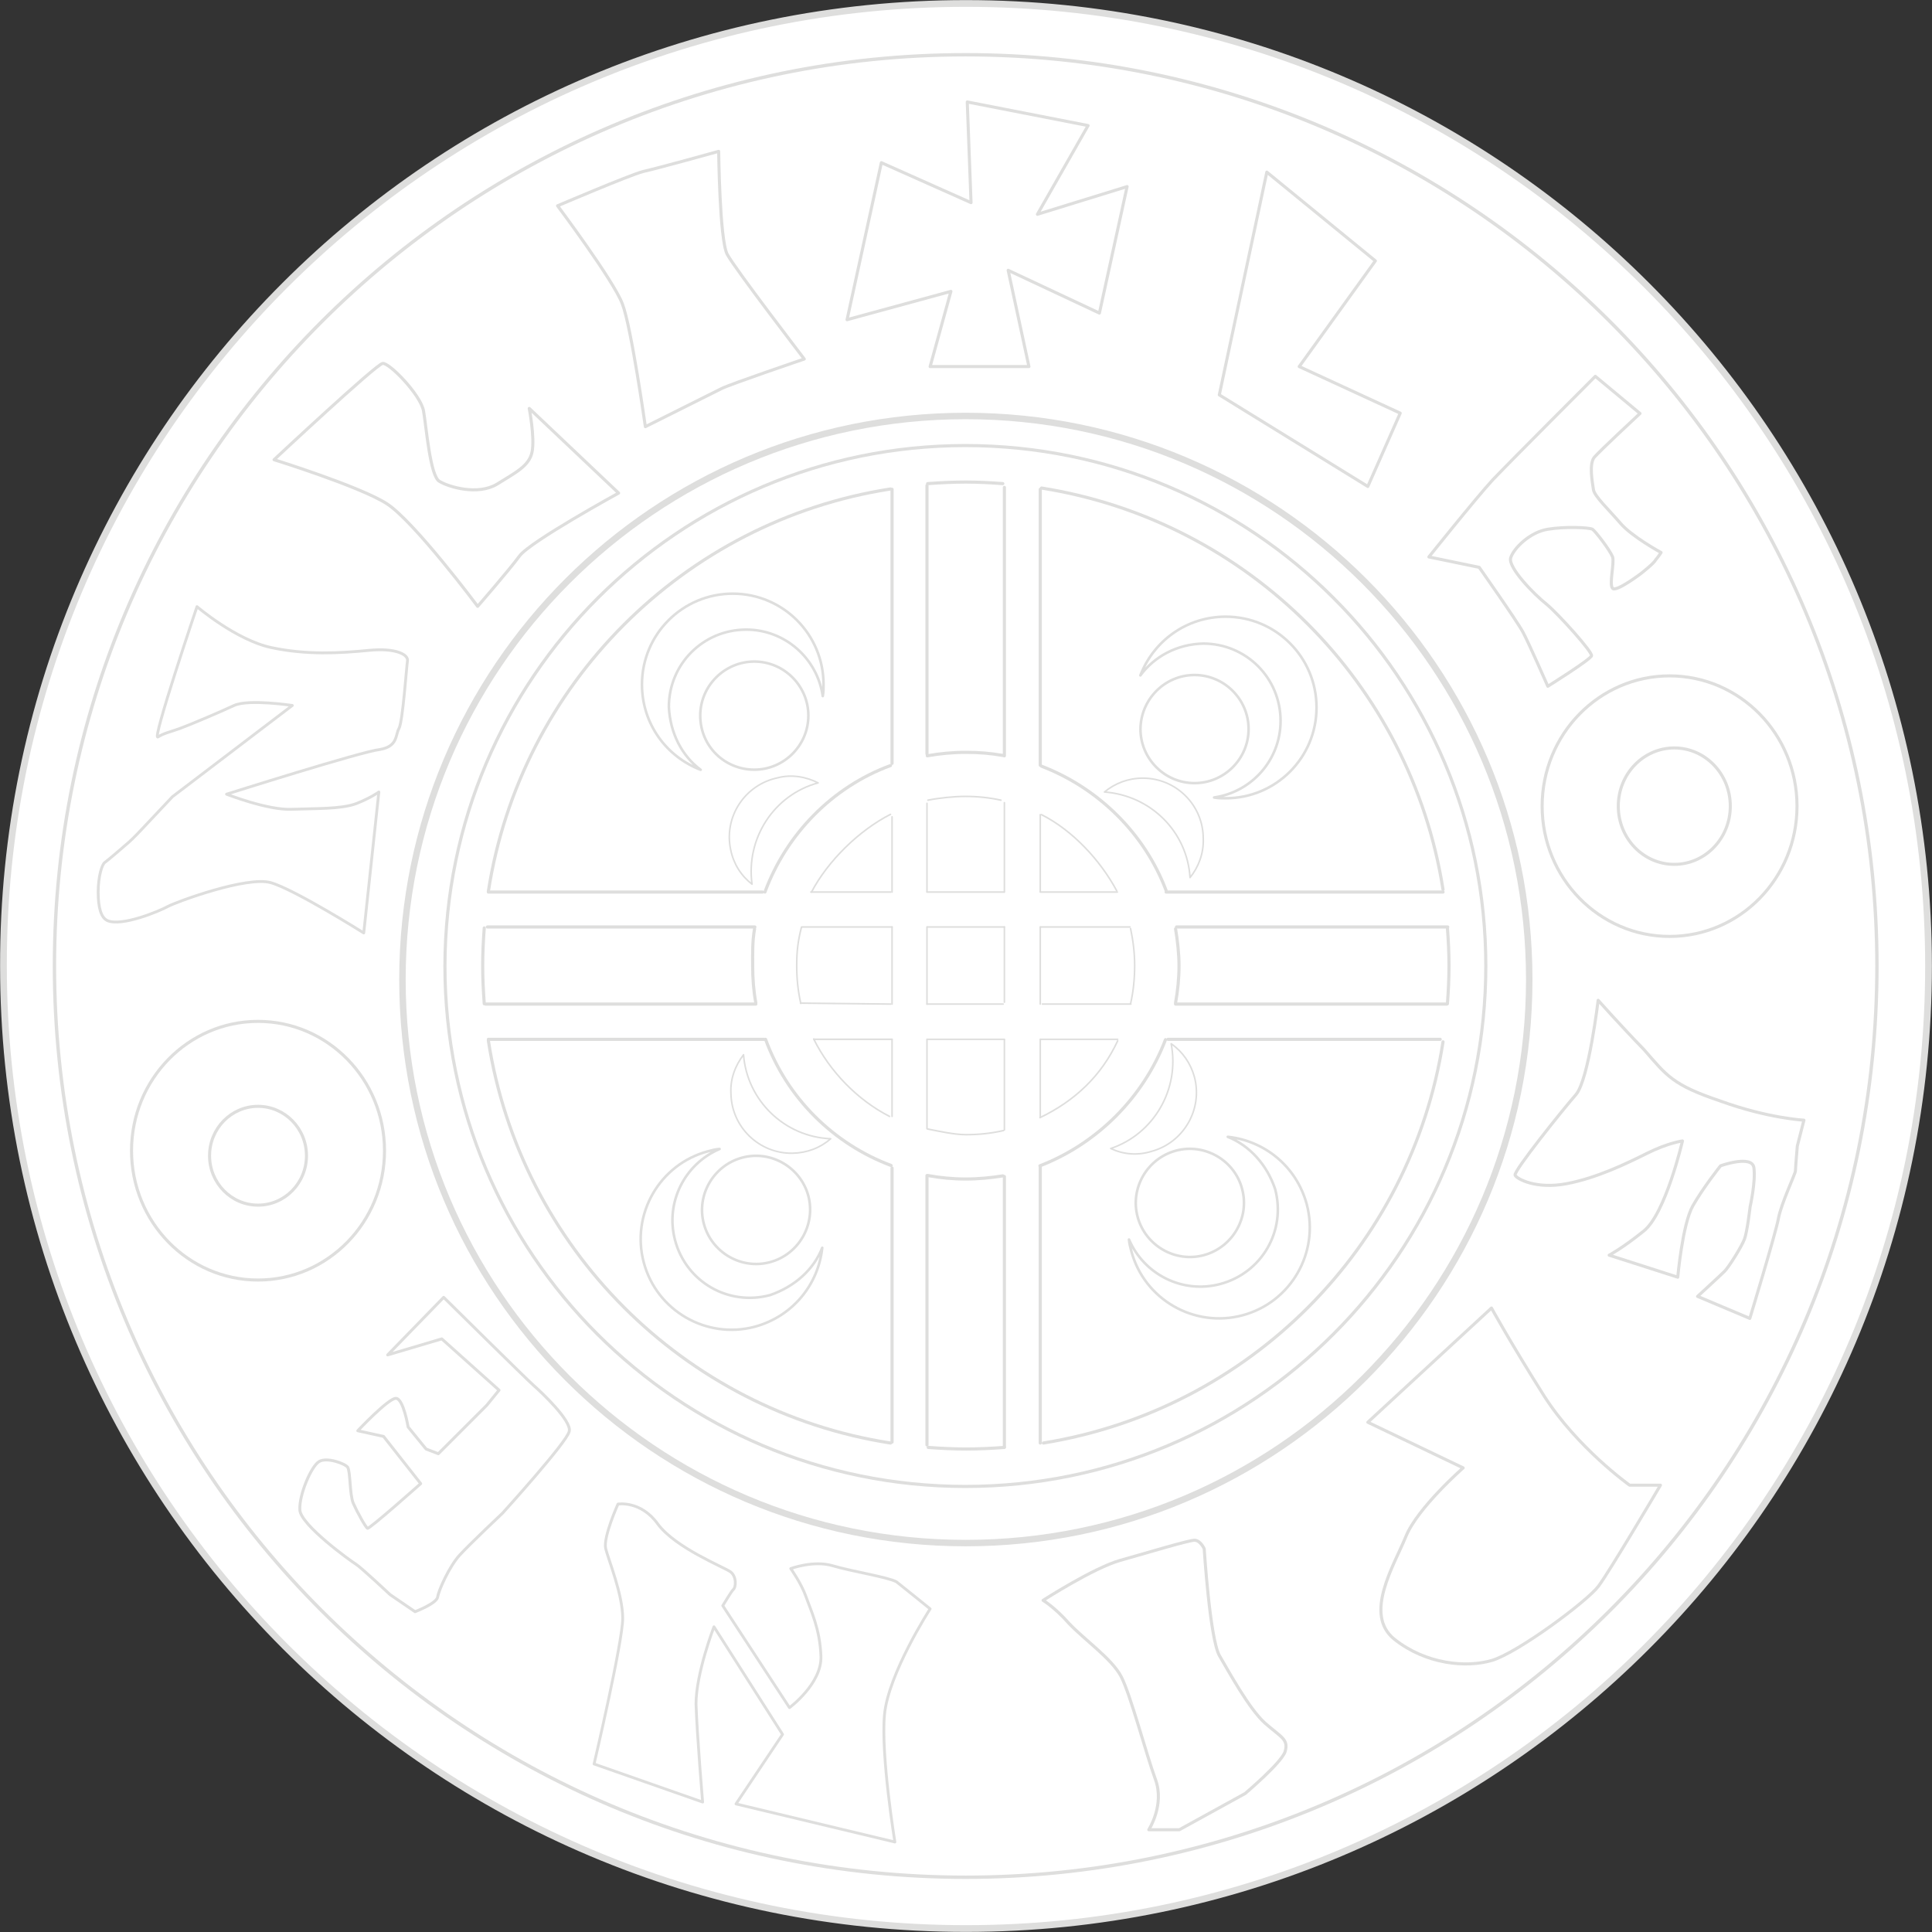 <?xml version="1.0" encoding="utf-8"?>
<!-- Generator: Adobe Illustrator 18.1.1, SVG Export Plug-In . SVG Version: 6.00 Build 0)  -->
<!DOCTYPE svg PUBLIC "-//W3C//DTD SVG 1.1//EN" "http://www.w3.org/Graphics/SVG/1.1/DTD/svg11.dtd">
<svg version="1.1" id="Layer_1" xmlns="http://www.w3.org/2000/svg" xmlns:xlink="http://www.w3.org/1999/xlink" x="0px" y="0px"
	 viewBox="89.1 -1.2 614 614" enable-background="new 89.1 -1.2 614 614" xml:space="preserve">
<rect x="89.1" y="-1.2" width="614" height="614" fill="#333333" stroke="none"/>
<path fill="#FFFFFF" stroke="#DEDEDD" stroke-width="2.143" stroke-linecap="round" stroke-linejoin="round" stroke-miterlimit="1.414" d="
	M396.1-0.1C565.2-0.1,702,136.9,702,305.8c0,169.1-137.1,305.9-305.9,305.9c-169.1,0-305.9-137.1-305.9-305.9
	C89.9,136.9,226.9-0.1,396.1-0.1z"/>
<path fill="none" stroke="#DEDEDD" stroke-width="1.071" stroke-linecap="round" stroke-linejoin="round" stroke-miterlimit="1.414" d="
	M396,16.2c160.1,0,289.6,129.8,289.6,289.6c0,160.1-129.8,289.6-289.6,289.6c-160.1,0-289.6-129.8-289.6-289.6
	C106.4,146,236.2,16.2,396,16.2z"/>
<path fill="none" stroke="#DEDEDD" stroke-width="2.05" stroke-linecap="round" stroke-linejoin="round" stroke-miterlimit="1.414" d="
	M396,131c98.9,0,179.1,80.2,179.1,179.1S494.9,489.2,396,489.2S217,409,217,310.1S297.2,131,396,131z"/>
<path fill="none" stroke="#DEDEDD" stroke-linecap="round" stroke-linejoin="round" stroke-miterlimit="1.414" d="M395.9,140.4
	c91.4,0,165.4,74,165.4,165.4c0,91.4-74,165.4-165.4,165.4s-165.4-74-165.4-165.4C230.7,214.4,304.8,140.4,395.9,140.4z"/>
<path fill="none" stroke="#DEDEDD" stroke-linecap="round" stroke-linejoin="round" stroke-miterlimit="1.414" d="M420.1,153.9
	c65.6,10.4,117.3,62.1,127.6,127.6"/>
<path fill="none" stroke="#DEDEDD" stroke-linecap="round" stroke-linejoin="round" stroke-miterlimit="1.414" d="M383.9,152.5
	c4-0.3,8.1-0.5,12.1-0.5c4.1,0,7.7,0.2,11.8,0.5"/>
<path fill="none" stroke="#DEDEDD" stroke-linecap="round" stroke-linejoin="round" stroke-miterlimit="1.414" d="M383.9,152.5"/>
<path fill="none" stroke="#DEDEDD" stroke-linecap="round" stroke-linejoin="round" stroke-miterlimit="1.414" d="M244.3,282.1
	c10.2-65.7,62.1-117.7,127.8-127.9"/>
<path fill="none" stroke="#DEDEDD" stroke-linecap="round" stroke-linejoin="round" stroke-miterlimit="1.414" d="M244.3,282.1"/>
<path fill="none" stroke="#DEDEDD" stroke-linecap="round" stroke-linejoin="round" stroke-miterlimit="1.414" d="M242.8,293.7"/>
<path fill="none" stroke="#DEDEDD" stroke-linecap="round" stroke-linejoin="round" stroke-miterlimit="1.414" d="M243,317.8
	c-0.3-4.3-0.5-7.8-0.5-12.1c0-4,0.2-8,0.5-12"/>
<path fill="none" stroke="#DEDEDD" stroke-linecap="round" stroke-linejoin="round" stroke-miterlimit="1.414" d="M372.1,457.4
	c-65.7-10.2-117.6-62.2-127.8-127.9"/>
<path fill="none" stroke="#DEDEDD" stroke-linecap="round" stroke-linejoin="round" stroke-miterlimit="1.414" d="M408.3,458.8
	c-4,0.3-8.1,0.5-12.1,0.5c-4.1,0-8.1-0.2-12.1-0.5"/>
<path fill="none" stroke="#DEDEDD" stroke-linecap="round" stroke-linejoin="round" stroke-miterlimit="1.414" d="M547.7,329.9
	c-10.2,65.4-61.6,116.9-127,127.5"/>
<path fill="none" stroke="#DEDEDD" stroke-linecap="round" stroke-linejoin="round" stroke-miterlimit="1.414" d="M549.1,293.7
	c0.3,4,0.5,8,0.5,12c0,4.1-0.2,8.1-0.5,12.1"/>
<path fill="none" stroke="#DEDEDD" stroke-linecap="round" stroke-linejoin="round" stroke-miterlimit="1.414" d="M549.1,293.7"/>
<path fill="none" stroke="#DEDEDD" stroke-linecap="round" stroke-linejoin="round" stroke-miterlimit="1.414" d="M547.7,281.6"/>
<path fill="none" stroke="#DEDEDD" stroke-width="0.5" stroke-linecap="round" stroke-linejoin="round" stroke-miterlimit="1.414" d="
	M384,253.1c3.5-0.7,8.3-1.2,11.9-1.2c3.9,0,7.7,0.4,11.3,1.2"/>
<path fill="none" stroke="#DEDEDD" stroke-width="0.5" stroke-linecap="round" stroke-linejoin="round" stroke-miterlimit="1.414" d="
	M347,282.3c5.2-9.9,15.1-19.6,25.1-24.7"/>
<path fill="none" stroke="#DEDEDD" stroke-width="0.5" stroke-linecap="round" stroke-linejoin="round" stroke-miterlimit="1.414" d="
	M343.6,317.7c-0.9-3.9-1.3-7.9-1.3-12c0-4.6,0.4-7.9,1.5-12.2"/>
<path fill="none" stroke="#DEDEDD" stroke-width="0.5" stroke-linecap="round" stroke-linejoin="round" stroke-miterlimit="1.414" d="
	M371.8,353.6c-10.2-5.2-19-14.3-24.1-24.6"/>
<path fill="none" stroke="#DEDEDD" stroke-width="0.5" stroke-linecap="round" stroke-linejoin="round" stroke-miterlimit="1.414" d="
	M371.8,353.6"/>
<path fill="none" stroke="#DEDEDD" stroke-width="0.5" stroke-linecap="round" stroke-linejoin="round" stroke-miterlimit="1.414" d="
	M384.9,358.3"/>
<path fill="none" stroke="#DEDEDD" stroke-width="0.5" stroke-linecap="round" stroke-linejoin="round" stroke-miterlimit="1.414" d="
	M408,358.1c-4,0.9-7.7,1.3-11.9,1.3c-3.8,0-8.6-1.1-12.2-1.8"/>
<path fill="none" stroke="#DEDEDD" stroke-width="0.5" stroke-linecap="round" stroke-linejoin="round" stroke-miterlimit="1.414" d="
	M444.3,329.6c-5.2,11.1-13.5,19-24.7,24.4"/>
<path fill="none" stroke="#DEDEDD" stroke-width="0.5" stroke-linecap="round" stroke-linejoin="round" stroke-miterlimit="1.414" d="
	M448.4,293.9c0.8,3.8,1.3,7.7,1.3,11.7c0,4.3-0.4,8.2-1.3,12.2"/>
<path fill="none" stroke="#DEDEDD" stroke-width="0.5" stroke-linecap="round" stroke-linejoin="round" stroke-miterlimit="1.414" d="
	M448.4,293.9"/>
<path fill="none" stroke="#DEDEDD" stroke-width="0.5" stroke-linecap="round" stroke-linejoin="round" stroke-miterlimit="1.414" d="
	M443.4,280.3"/>
<path fill="none" stroke="#DEDEDD" stroke-width="0.5" stroke-linecap="round" stroke-linejoin="round" stroke-miterlimit="1.414" d="
	M420.1,257.7c9.9,5,18.7,14.5,23.9,24.2"/>
<g transform="matrix(0.822,0,0,0.822,30.163,480.43)">
	<path fill="none" stroke="#DEDEDD" stroke-linecap="round" stroke-linejoin="round" stroke-miterlimit="1.414" d="M342.6-288.3
		c-13.3-5.1-22.7-17.8-22.7-33c0-19.4,15.7-35.1,35.1-35.1c19.4,0,35.1,15.7,35.1,35.1c0,1.5,0,3-0.3,4.5
		c-2.1-14.5-14.5-25.7-29.6-25.7c-16.6,0-29.9,13.3-29.9,29.9C330.8-302.5,335.3-293.7,342.6-288.3L342.6-288.3z"/>
</g>
<g transform="matrix(0.822,0,0,0.822,23.86,475.046)">
	<path fill="none" stroke="#DEDEDD" stroke-linecap="round" stroke-linejoin="round" stroke-miterlimit="1.414" d="M350.1-302.7
		c0-11.5,9.4-20.9,20.9-20.9s20.9,9.4,20.9,20.9c0,11.5-9.4,20.9-20.9,20.9S350.1-290.9,350.1-302.7z"/>
</g>
<g transform="matrix(0.822,0,0,0.822,30.163,480.43)">
	<path fill="none" stroke="#DEDEDD" stroke-linecap="round" stroke-linejoin="round" stroke-miterlimit="1.414" d="M389.6-103.5
		c-1.5,14.2-11.4,26.5-26,30.5c-18.7,5-38-6.1-43-24.8c-5-18.7,6.1-38,24.8-43c1.5-0.4,2.9-0.8,4.5-0.9
		c-13.5,5.8-21.1,20.7-17.2,35.3c4.3,16.1,20.6,25.5,36.7,21.2C379-88.5,386.3-95.1,389.6-103.5L389.6-103.5z"/>
</g>
<g transform="matrix(0.822,0,0,0.822,23.86,475.046)">
	<path fill="none" stroke="#DEDEDD" stroke-linecap="round" stroke-linejoin="round" stroke-miterlimit="1.414" d="M377.1-91.4
		c-11.1,3-22.6-3.7-25.6-14.8c-3-11.1,3.7-22.6,14.8-25.6c11.1-3,22.6,3.7,25.6,14.8C394.8-105.9,388.2-94.4,377.1-91.4z"/>
</g>
<g transform="matrix(0.822,0,0,0.822,30.163,480.43)">
	<path fill="none" stroke="#DEDEDD" stroke-linecap="round" stroke-linejoin="round" stroke-miterlimit="1.414" d="M546.4-146.4
		c14.2,1.5,26.5,11.4,30.5,26c5,18.7-6.1,38-24.8,43c-18.7,5-38-6.1-43-24.8c-0.4-1.5-0.8-2.9-0.9-4.5c5.8,13.5,20.7,21.1,35.3,17.2
		c16.1-4.3,25.5-20.6,21.2-36.7C561.5-135.7,554.8-143,546.4-146.4L546.4-146.4z"/>
</g>
<g transform="matrix(0.822,0,0,0.822,23.86,475.046)">
	<path fill="none" stroke="#DEDEDD" stroke-linecap="round" stroke-linejoin="round" stroke-miterlimit="1.414" d="M559.6-119.7
		c3,11.1-3.7,22.6-14.8,25.6c-11.1,3-22.6-3.7-25.6-14.8c-3-11.1,3.7-22.6,14.8-25.6S556.7-130.8,559.6-119.7z"/>
</g>
<g transform="matrix(0.822,0,0,0.822,30.163,480.43)">
	<path fill="none" stroke="#DEDEDD" stroke-linecap="round" stroke-linejoin="round" stroke-miterlimit="1.414" d="M512.6-324.8
		c5.1-13.3,17.8-22.7,33-22.7c19.4,0,35.1,15.7,35.1,35.1s-15.7,35.1-35.1,35.1c-1.5,0-3,0-4.5-0.3c14.5-2.1,25.7-14.5,25.7-29.6
		c0-16.6-13.3-29.9-29.9-29.9C526.8-336.9,518-332.1,512.6-324.8L512.6-324.8z"/>
</g>
<g transform="matrix(0.822,0,0,0.822,23.86,475.046)">
	<path fill="none" stroke="#DEDEDD" stroke-linecap="round" stroke-linejoin="round" stroke-miterlimit="1.414" d="M541.2-318.4
		c11.5,0,20.9,9.4,20.9,20.9s-9.4,20.9-20.9,20.9c-11.5,0-20.9-9.4-20.9-20.9C520.4-309,529.7-318.4,541.2-318.4z"/>
</g>
<path fill="none" stroke="#DEDEDD" stroke-linecap="round" stroke-linejoin="round" stroke-miterlimit="1.414" d="M383.8,239
	c3.9-0.7,8-1.1,12.3-1.1c4.3,0,7.7,0.3,11.8,1"/>
<path fill="none" stroke="#DEDEDD" stroke-linecap="round" stroke-linejoin="round" stroke-miterlimit="1.414" d="M332.2,282.3
	c6.8-18.4,21.4-33.4,39.9-40.2"/>
<path fill="none" stroke="#DEDEDD" stroke-linecap="round" stroke-linejoin="round" stroke-miterlimit="1.414" d="M329.3,317.5
	c-0.7-3.8-1-7.7-1-11.8c0-4.4-0.1-7.6,0.6-11.7"/>
<path fill="none" stroke="#DEDEDD" stroke-linecap="round" stroke-linejoin="round" stroke-miterlimit="1.414" d="M372.3,369.2
	c-18.4-6.9-33.1-21.5-39.9-40.1"/>
<path fill="none" stroke="#DEDEDD" stroke-linecap="round" stroke-linejoin="round" stroke-miterlimit="1.414" d="M372.3,369.2"/>
<path fill="none" stroke="#DEDEDD" stroke-linecap="round" stroke-linejoin="round" stroke-miterlimit="1.414" d="M384.1,372.4"/>
<path fill="none" stroke="#DEDEDD" stroke-linecap="round" stroke-linejoin="round" stroke-miterlimit="1.414" d="M407.8,372.5
	c-3.8,0.6-7.7,1-11.8,1c-4.1,0-8.1-0.4-12-1.1"/>
<path fill="none" stroke="#DEDEDD" stroke-linecap="round" stroke-linejoin="round" stroke-miterlimit="1.414" d="M407.8,372.5"/>
<path fill="none" stroke="#DEDEDD" stroke-linecap="round" stroke-linejoin="round" stroke-miterlimit="1.414" d="M420.6,368.9"/>
<path fill="none" stroke="#DEDEDD" stroke-linecap="round" stroke-linejoin="round" stroke-miterlimit="1.414" d="M459.5,329.2
	c-7,18.4-21.8,33.1-39.9,40.1"/>
<path fill="none" stroke="#DEDEDD" stroke-linecap="round" stroke-linejoin="round" stroke-miterlimit="1.414" d="M462.7,294
	c0.6,3.5,1.1,8,1.1,11.7c0,4-0.4,8-1.1,11.8"/>
<path fill="none" stroke="#DEDEDD" stroke-linecap="round" stroke-linejoin="round" stroke-miterlimit="1.414" d="M420.1,242.3
	c18.2,7,32.8,21.5,39.6,39.5"/>
<path fill="none" stroke="#DEDEDD" stroke-width="0.5" stroke-linecap="round" stroke-linejoin="round" stroke-miterlimit="1.414" d="
	M467.3,277.7c-0.9-14.6-12.5-26.1-27.2-27.2c3.4-2.8,7.6-4.4,12.2-4.4c10.6,0,19.2,8.6,19.2,19.2
	C471.7,270.1,469.9,274.5,467.3,277.7L467.3,277.7z"/>
<path fill="none" stroke="#DEDEDD" stroke-width="0.5" stroke-linecap="round" stroke-linejoin="round" stroke-miterlimit="1.414" d="
	M442.1,363.8c13.7-4.6,22-18.9,19.2-33.3c3.6,2.5,6.2,6.2,7.4,10.6c2.7,10.2-3.4,20.8-13.6,23.6
	C450.6,366.1,446.1,365.7,442.1,363.8L442.1,363.8z"/>
<path fill="none" stroke="#DEDEDD" stroke-width="0.5" stroke-linecap="round" stroke-linejoin="round" stroke-miterlimit="1.414" d="
	M349.1,247.6c-14,3.8-23,17.6-21,32.2c-3.5-2.7-5.9-6.5-6.8-11c-2.2-10.4,4.5-20.6,14.9-22.8C340.7,244.8,345.4,245.7,349.1,247.6
	L349.1,247.6z"/>
<path fill="none" stroke="#DEDEDD" stroke-width="0.5" stroke-linecap="round" stroke-linejoin="round" stroke-miterlimit="1.414" d="
	M325.4,334c1.1,14.5,13,26.1,27.7,26.7c-3.3,2.9-7.5,4.5-12.1,4.6c-10.6,0.2-19.4-8.3-19.6-18.9C321.1,341.7,322.8,337.4,325.4,334
	L325.4,334z"/>
<path fill="none" stroke="#DEDEDD" stroke-linecap="round" stroke-linejoin="round" stroke-miterlimit="1.414" d="M383.7,372.4V458
	"/>
<path fill="none" stroke="#DEDEDD" stroke-linecap="round" stroke-linejoin="round" stroke-miterlimit="1.414" d="M383.7,358.2"/>
<path fill="none" stroke="#DEDEDD" stroke-width="0.5" stroke-linecap="round" stroke-linejoin="round" stroke-miterlimit="1.414" d="
	M383.7,329.1v28.4"/>
<path fill="none" stroke="#DEDEDD" stroke-linecap="round" stroke-linejoin="round" stroke-miterlimit="1.414" d="M383.7,284.1"/>
<path fill="none" stroke="#DEDEDD" stroke-width="0.5" stroke-linecap="round" stroke-linejoin="round" stroke-miterlimit="1.414" d="
	M383.7,254.1v28.1"/>
<path fill="none" stroke="#DEDEDD" stroke-linecap="round" stroke-linejoin="round" stroke-miterlimit="1.414" d="M383.7,238.4"/>
<path fill="none" stroke="#DEDEDD" stroke-linecap="round" stroke-linejoin="round" stroke-miterlimit="1.414" d="M383.7,153.1
	v85.3"/>
<path fill="none" stroke="#DEDEDD" stroke-linecap="round" stroke-linejoin="round" stroke-miterlimit="1.414" d="M372.6,241.4
	v-87.1"/>
<path fill="none" stroke="#DEDEDD" stroke-linecap="round" stroke-linejoin="round" stroke-miterlimit="1.414" d="M372.6,241.4"/>
<path fill="none" stroke="#DEDEDD" stroke-width="0.5" stroke-linecap="round" stroke-linejoin="round" stroke-miterlimit="1.414" d="
	M372.6,282.3v-23.9"/>
<path fill="none" stroke="#DEDEDD" stroke-width="0.5" stroke-linecap="round" stroke-linejoin="round" stroke-miterlimit="1.414" d="
	M372.6,317.9v-24.5"/>
<path fill="none" stroke="#DEDEDD" stroke-width="0.5" stroke-linecap="round" stroke-linejoin="round" stroke-miterlimit="1.414" d="
	M372.6,353.6v-24.5"/>
<path fill="none" stroke="#DEDEDD" stroke-linecap="round" stroke-linejoin="round" stroke-miterlimit="1.414" d="M372.6,353.6"/>
<path fill="none" stroke="#DEDEDD" stroke-linecap="round" stroke-linejoin="round" stroke-miterlimit="1.414" d="M372.6,457.1V370
	"/>
<path fill="none" stroke="#DEDEDD" stroke-linecap="round" stroke-linejoin="round" stroke-miterlimit="1.414" d="M419.7,369.4v88"
	/>
<path fill="none" stroke="#DEDEDD" stroke-linecap="round" stroke-linejoin="round" stroke-miterlimit="1.414" d="M419.7,354.3"/>
<path fill="none" stroke="#DEDEDD" stroke-width="0.5" stroke-linecap="round" stroke-linejoin="round" stroke-miterlimit="1.414" d="
	M419.7,329.1v24.8"/>
<path fill="none" stroke="#DEDEDD" stroke-width="0.5" stroke-linecap="round" stroke-linejoin="round" stroke-miterlimit="1.414" d="
	M419.7,317"/>
<path fill="none" stroke="#DEDEDD" stroke-width="0.5" stroke-linecap="round" stroke-linejoin="round" stroke-miterlimit="1.414" d="
	M419.7,293.4v24.5"/>
<path fill="none" stroke="#DEDEDD" stroke-width="0.5" stroke-linecap="round" stroke-linejoin="round" stroke-miterlimit="1.414" d="
	M419.7,281.3"/>
<path fill="none" stroke="#DEDEDD" stroke-width="0.5" stroke-linecap="round" stroke-linejoin="round" stroke-miterlimit="1.414" d="
	M419.7,257.7v24.5"/>
<path fill="none" stroke="#DEDEDD" stroke-linecap="round" stroke-linejoin="round" stroke-miterlimit="1.414" d="M419.7,240.5"/>
<path fill="none" stroke="#DEDEDD" stroke-linecap="round" stroke-linejoin="round" stroke-miterlimit="1.414" d="M419.7,154.3V242
	"/>
<path fill="none" stroke="#DEDEDD" stroke-linecap="round" stroke-linejoin="round" stroke-miterlimit="1.414" d="M408.3,239v-85.3
	l0,0"/>
<path fill="none" stroke="#DEDEDD" stroke-linecap="round" stroke-linejoin="round" stroke-miterlimit="1.414" d="M408.3,239"/>
<path fill="none" stroke="#DEDEDD" stroke-width="0.5" stroke-linecap="round" stroke-linejoin="round" stroke-miterlimit="1.414" d="
	M408.3,282.3v-28.4"/>
<path fill="none" stroke="#DEDEDD" stroke-width="0.5" stroke-linecap="round" stroke-linejoin="round" stroke-miterlimit="1.414" d="
	M408.3,329.7"/>
<path fill="none" stroke="#DEDEDD" stroke-width="0.5" stroke-linecap="round" stroke-linejoin="round" stroke-miterlimit="1.414" d="
	M408.3,357.9v-28.7"/>
<path fill="none" stroke="#DEDEDD" stroke-linecap="round" stroke-linejoin="round" stroke-miterlimit="1.414" d="M408.3,357.9"/>
<path fill="none" stroke="#DEDEDD" stroke-linecap="round" stroke-linejoin="round" stroke-miterlimit="1.414" d="M408.3,458.6
	v-85.9"/>
<path fill="none" stroke="#DEDEDD" stroke-linecap="round" stroke-linejoin="round" stroke-miterlimit="1.414" d="M459.7,282.3h88"
	/>
<path fill="none" stroke="#DEDEDD" stroke-width="0.5" stroke-linecap="round" stroke-linejoin="round" stroke-miterlimit="1.414" d="
	M419.7,282.3h24.5"/>
<path fill="none" stroke="#DEDEDD" stroke-width="0.5" stroke-linecap="round" stroke-linejoin="round" stroke-miterlimit="1.414" d="
	M383.7,282.3h24.5"/>
<path fill="none" stroke="#DEDEDD" stroke-width="0.5" stroke-linecap="round" stroke-linejoin="round" stroke-miterlimit="1.414" d="
	M346.8,282.3h25.4"/>
<path fill="none" stroke="#DEDEDD" stroke-linecap="round" stroke-linejoin="round" stroke-miterlimit="1.414" d="M244.3,282.3
	h87.1"/>
<path fill="none" stroke="#DEDEDD" stroke-linecap="round" stroke-linejoin="round" stroke-miterlimit="1.414" d="M329,293.4h-85"
	/>
<path fill="none" stroke="#DEDEDD" stroke-linecap="round" stroke-linejoin="round" stroke-miterlimit="1.414" d="M343.8,293.4"/>
<path fill="none" stroke="#DEDEDD" stroke-width="0.5" stroke-linecap="round" stroke-linejoin="round" stroke-miterlimit="1.414" d="
	M372.6,293.4h-28.7"/>
<path fill="none" stroke="#DEDEDD" stroke-linecap="round" stroke-linejoin="round" stroke-miterlimit="1.414" d="M372.3,293.4"/>
<path fill="none" stroke="#DEDEDD" stroke-width="0.5" stroke-linecap="round" stroke-linejoin="round" stroke-miterlimit="1.414" d="
	M420.4,293.4"/>
<path fill="none" stroke="#DEDEDD" stroke-width="0.5" stroke-linecap="round" stroke-linejoin="round" stroke-miterlimit="1.414" d="
	M448.2,293.4h-28.4"/>
<path fill="none" stroke="#DEDEDD" stroke-linecap="round" stroke-linejoin="round" stroke-miterlimit="1.414" d="M462.7,293.4"/>
<path fill="none" stroke="#DEDEDD" stroke-linecap="round" stroke-linejoin="round" stroke-miterlimit="1.414" d="M549.2,293.4H463
	"/>
<path fill="none" stroke="#DEDEDD" stroke-linecap="round" stroke-linejoin="round" stroke-miterlimit="1.414" d="M462.7,317.9
	h86.2"/>
<path fill="none" stroke="#DEDEDD" stroke-linecap="round" stroke-linejoin="round" stroke-miterlimit="1.414" d="M462.7,317.9"/>
<path fill="none" stroke="#DEDEDD" stroke-width="0.5" stroke-linecap="round" stroke-linejoin="round" stroke-miterlimit="1.414" d="
	M420.4,317.9h28.1"/>
<path fill="none" stroke="#DEDEDD" stroke-width="0.5" stroke-linecap="round" stroke-linejoin="round" stroke-miterlimit="1.414" d="
	M419.7,317.9"/>
<path fill="none" stroke="#DEDEDD" stroke-linecap="round" stroke-linejoin="round" stroke-miterlimit="1.414" d="M383.7,318.6"/>
<path fill="none" stroke="#DEDEDD" stroke-width="0.5" stroke-linecap="round" stroke-linejoin="round" stroke-miterlimit="1.414" d="
	M383.7,293.4v24.5"/>
<path fill="none" stroke="#DEDEDD" stroke-linecap="round" stroke-linejoin="round" stroke-miterlimit="1.414" d="M383.7,293.4"/>
<path fill="none" stroke="#DEDEDD" stroke-width="0.5" stroke-linecap="round" stroke-linejoin="round" stroke-miterlimit="1.414" d="
	M408.3,317.3v-23.9"/>
<path fill="none" stroke="#DEDEDD" stroke-width="0.5" stroke-linecap="round" stroke-linejoin="round" stroke-miterlimit="1.414" d="
	M408.3,317.9"/>
<path fill="none" stroke="#DEDEDD" stroke-width="0.5" stroke-linecap="round" stroke-linejoin="round" stroke-miterlimit="1.414" d="
	M408.3,293.4h-24.5"/>
<path fill="none" stroke="#DEDEDD" stroke-width="0.5" stroke-linecap="round" stroke-linejoin="round" stroke-miterlimit="1.414" d="
	M383.7,317.9h24.2"/>
<path fill="none" stroke="#DEDEDD" stroke-width="0.5" stroke-linecap="round" stroke-linejoin="round" stroke-miterlimit="1.414" d="
	M343.5,317.6l28.7,0.3"/>
<path fill="none" stroke="#DEDEDD" stroke-linecap="round" stroke-linejoin="round" stroke-miterlimit="1.414" d="M329.3,317.9"/>
<path fill="none" stroke="#DEDEDD" stroke-linecap="round" stroke-linejoin="round" stroke-miterlimit="1.414" d="M243.4,317.9
	h85.9"/>
<path fill="none" stroke="#DEDEDD" stroke-linecap="round" stroke-linejoin="round" stroke-miterlimit="1.414" d="M332,329.1h-87.7
	"/>
<path fill="none" stroke="#DEDEDD" stroke-linecap="round" stroke-linejoin="round" stroke-miterlimit="1.414" d="M348.7,329.1"/>
<path fill="none" stroke="#DEDEDD" stroke-width="0.512" stroke-linecap="round" stroke-linejoin="round" stroke-miterlimit="1.414" d="
	M372.6,329.1h-24.8"/>
<path fill="none" stroke="#DEDEDD" stroke-width="0.5" stroke-linecap="round" stroke-linejoin="round" stroke-miterlimit="1.414" d="
	M408.3,329.1h-24.5"/>
<path fill="none" stroke="#DEDEDD" stroke-width="0.5" stroke-linecap="round" stroke-linejoin="round" stroke-miterlimit="1.414" d="
	M421,329.1"/>
<path fill="none" stroke="#DEDEDD" stroke-width="0.5" stroke-linecap="round" stroke-linejoin="round" stroke-miterlimit="1.414" d="
	M444.3,329.1h-24.5"/>
<path fill="none" stroke="#DEDEDD" stroke-linecap="round" stroke-linejoin="round" stroke-miterlimit="1.414" d="M460,329.1"/>
<path fill="none" stroke="#DEDEDD" stroke-linecap="round" stroke-linejoin="round" stroke-miterlimit="1.414" d="M546.8,329.1
	h-86.5"/>
<polygon fill="none" stroke="#DEDEDD" stroke-width="0.974" stroke-linecap="round" stroke-linejoin="round" stroke-miterlimit="1.414" points="
	396.5,31.2 434.9,38.7 418.8,66.9 447.3,58.1 438.5,98.3 409.5,84.7 416.1,115.3 384.7,115.3 391.3,91.4 358.3,100.4 369.2,50.5 
	397.7,63.2 "/>
<polygon fill="none" stroke="#DEDEDD" stroke-width="0.974" stroke-linecap="round" stroke-linejoin="round" stroke-miterlimit="1.414" points="
	526.2,81.7 502,115.3 534.1,130.1 523.8,153.4 476.6,124.3 491.7,53.5 "/>
<path fill="none" stroke="#DEDEDD" stroke-width="0.974" stroke-linecap="round" stroke-linejoin="round" stroke-miterlimit="1.414" d="
	M317.5,46.9c0,0,0.3,28.1,2.7,32.7c2.4,4.5,24.5,33.3,24.5,33.3s-23.3,7.9-26.3,9.4c-3,1.5-24.2,12.1-24.2,12.1s-4.5-31.8-7.3-39
	c-2.7-7.3-20.6-31.2-20.6-31.2s22.7-9.7,27.2-10.9C298.1,52.3,317.5,46.9,317.5,46.9z"/>
<path fill="none" stroke="#DEDEDD" stroke-width="0.974" stroke-linecap="round" stroke-linejoin="round" stroke-miterlimit="1.414" d="
	M257.3,128.6l28.4,26.9c0,0-28.1,15.4-31.5,20c-3.3,4.5-13.3,16-13.3,16s-20.3-27.2-29-32.7s-35.7-13.9-35.7-13.9
	s32.4-30.3,34.5-30.6c2.1-0.3,12.1,10,13,15.1c0.9,5.1,2.1,20.9,5.1,22.4c3,1.8,12.1,4.5,18.2,0.9c5.7-3.6,10.3-5.7,11.2-10.3
	C259.1,137.9,257.3,128.6,257.3,128.6z"/>
<path fill="none" stroke="#DEDEDD" stroke-width="0.903" stroke-linecap="round" stroke-linejoin="round" stroke-miterlimit="1.414" d="
	M209.5,250.5l-4.8,44.8c0,0-22.1-13.9-29.6-16c-7.6-2.1-29.9,6.1-32.7,7.6c-2.7,1.5-14.5,6.4-19.1,4.5c-2.1-0.9-3-4.2-3-9.1
	s1.2-8.8,2.1-9.4s6.1-5.1,7.6-6.4s4.2-4.2,4.2-4.2l9.7-10.3l38.1-29c0,0-13.9-2.1-18.5,0c-4.5,2.1-13.9,6.1-17.2,7.3
	c-3.3,1.2-5.1,1.5-7,2.7c-2.1,1.5,12.4-41.4,12.4-41.4s12.4,10.6,23.6,13s21.8,1.8,30.9,0.9c9.1-0.9,12.7,1.5,12.4,3.3
	c-0.3,1.8-1.5,19.4-2.7,21.5c-1.2,2.1-0.3,5.7-6.1,6.7c-5.7,0.6-48.7,14.2-48.7,14.2s13,5.1,20.6,4.8c7.6-0.3,15.7,0,20.6-1.8
	C207.1,252.3,209.5,250.5,209.5,250.5z"/>
<ellipse fill="none" stroke="#DEDEDD" stroke-width="0.974" stroke-linecap="round" stroke-linejoin="round" stroke-miterlimit="1.414" cx="171.1" cy="366.1" rx="15.4" ry="15.7"/>
<ellipse fill="none" stroke="#DEDEDD" stroke-width="0.974" stroke-linecap="round" stroke-linejoin="round" stroke-miterlimit="1.414" cx="171.1" cy="364.5" rx="40.2" ry="41.1"/>
<path fill="none" stroke="#DEDEDD" stroke-width="0.925" stroke-linecap="round" stroke-linejoin="round" stroke-miterlimit="1.414" d="
	M230.1,411.1c0,0,26.6,26.3,28.7,28.1c2.1,1.8,12.1,11.2,11.2,14.5c-0.6,3.3-21.2,26-21.2,26s-10.3,9.7-13.6,13.3s-6.7,11.2-7,13.3
	S221,511,221,511l-7.9-5.4c0,0-9.4-8.8-10.9-9.7c-1.5-0.9-17.5-12.4-17.8-17.2s3.6-13.9,6.1-15.4c2.4-1.5,8.2,0.6,9.1,1.8
	c0.9,1.5,0.6,8.8,1.8,11.5c1.2,2.7,3.9,7.6,4.5,7.9c0.6,0.3,16.9-14.2,16.9-14.2L211,455.3l-8.2-1.8c0,0,9.7-10.3,12.1-10.3
	s3.9,9.1,3.9,9.1l5.7,7l3.9,1.5l15.4-15.4l3.9-4.8l-18.2-16.3l-17.2,5.1L230.1,411.1z"/>
<path fill="none" stroke="#DEDEDD" stroke-width="0.893" stroke-linecap="round" stroke-linejoin="round" stroke-miterlimit="1.414" d="
	M384.7,510.1c0,0-13.3,20.6-14.5,33.6s3.3,40.5,3.3,40.5l-50.5-12.1l14.8-22.1L316,515.8c0,0-5.7,14.8-5.7,24.5
	c0.3,9.7,2.1,31.2,2.1,31.2l-34.5-12.1c0,0,9.1-38.7,9.1-46.3c0-7.6-4.5-18.5-5.4-22.1s3.9-14.2,3.9-14.2s7.3-1.2,12.7,6.4
	c5.7,7.6,20.9,13.6,23,15.1s1.8,5.1,0.9,5.7c-0.6,0.6-3.3,5.1-3.3,5.1l21.2,32.4c0,0,10.3-7.6,10-16.3c-0.3-8.8-3.3-14.8-4.8-19.1
	c-1.5-4.2-4.8-8.8-4.8-8.8s7.3-2.7,13.3-0.9c6.1,1.8,17.5,3.6,20.3,5.1C376.8,503.7,384.7,510.1,384.7,510.1z"/>
<path fill="none" stroke="#DEDEDD" stroke-width="0.974" stroke-linecap="round" stroke-linejoin="round" stroke-miterlimit="1.414" d="
	M471.8,491c0,0,1.8,28.4,4.8,33.9c3,5.1,9.4,16.9,14.5,21.5c5.1,4.5,7.6,5.1,6.4,9.1c-1.2,3.6-12.7,13.3-12.7,13.3l-20.9,11.5h-9.7
	c0,0,5.1-7.9,2.1-16c-3-8.2-7.9-26.9-10.9-32.7c-3-5.7-11.8-11.8-16.6-16.9c-4.5-5.1-8.2-7.3-8.2-7.3s16-10.3,24.5-12.7
	c8.5-2.4,21.8-6.4,23.6-6.4C470.6,488.3,471.8,491,471.8,491z"/>
<path fill="none" stroke="#DEDEDD" stroke-width="0.974" stroke-linecap="round" stroke-linejoin="round" stroke-miterlimit="1.414" d="
	M597,316.7c0,0-3,25.1-7,29.9c-4.2,4.8-20,24.5-19.4,25.7c0.6,1.2,6.7,4.5,16.3,2.7s19.1-6.4,25.7-9.7s11.2-3.9,11.2-3.9
	s-5.4,23.3-12.4,28.7c-6.7,5.4-10.9,7.6-10.9,7.6l21.8,7c0,0,1.5-16.9,4.8-22.7s8.8-12.7,8.8-12.7s10-3.6,10.6,0.6
	c0.6,4.5-1.2,12.4-1.2,12.4s-0.9,7.9-1.8,10.3c-0.9,2.4-5.1,9.1-6.4,10.3c-1.2,1.2-8.5,7.9-8.5,7.9l16.6,7c0,0,8.2-26.9,9.1-31.8
	c0.9-4.8,5.4-14.2,5.4-15.1s0.6-7.9,0.6-7.9l2.1-8.2c0,0-11.5-0.6-26.6-6.1c-15.1-5.1-16.9-7.9-24.2-16.3
	C604.3,324.9,597,316.7,597,316.7z"/>
<ellipse fill="none" stroke="#DEDEDD" stroke-width="0.974" stroke-linecap="round" stroke-linejoin="round" stroke-miterlimit="1.414" cx="621.2" cy="255" rx="17.8" ry="18.5"/>
<ellipse fill="none" stroke="#DEDEDD" stroke-width="0.974" stroke-linecap="round" stroke-linejoin="round" stroke-miterlimit="1.414" cx="619.7" cy="255" rx="40.5" ry="41.4"/>
<path fill="none" stroke="#DEDEDD" stroke-width="0.974" stroke-linecap="round" stroke-linejoin="round" stroke-miterlimit="1.414" d="
	M543.2,175.8l16,3.3c0,0,12.1,17.2,13.9,20.6c1.8,3.3,7.9,17.2,7.9,17.2s13.6-8.5,13.9-9.7c0.3-1.2-10.3-13-14.2-16.3
	c-4.2-3.3-12.4-11.8-11.5-14.8c0.9-3,6.1-8.2,11.8-9.1c5.4-0.9,13-0.6,14.2,0c0.9,0.6,5.4,6.4,6.4,8.8c0.6,2.1-1.2,8.8,0,10
	s9.1-4.8,9.1-4.8s4.2-3.3,4.5-4.2c0.6-0.6,1.8-2.4,1.8-2.4s-9.4-5.1-13-9.4c-3.6-4.2-8.2-8.5-8.5-10.6c-0.3-2.1-1.5-8.2,0.3-10.3
	c1.8-2.1,14.5-13.9,14.5-13.9l-14.2-11.8c0,0-26.9,26.9-32.7,33C558,157.3,543.2,175.8,543.2,175.8z"/>
<path fill="none" stroke="#DEDEDD" stroke-width="0.974" stroke-linecap="round" stroke-linejoin="round" stroke-miterlimit="1.414" d="
	M563.1,414.5l-39.3,36.3l30.3,14.5c0,0-14.5,12.7-18.2,21.8s-13.6,24.8-3.6,32.7c10,7.9,22.7,9.1,30.9,6.7
	c8.2-2.4,30.3-18.8,33.9-23.6s19.7-32.1,19.7-32.1H607c0,0-16.6-11.8-27.2-28.4C569.2,425.6,563.1,414.5,563.1,414.5z"/>
</svg>
